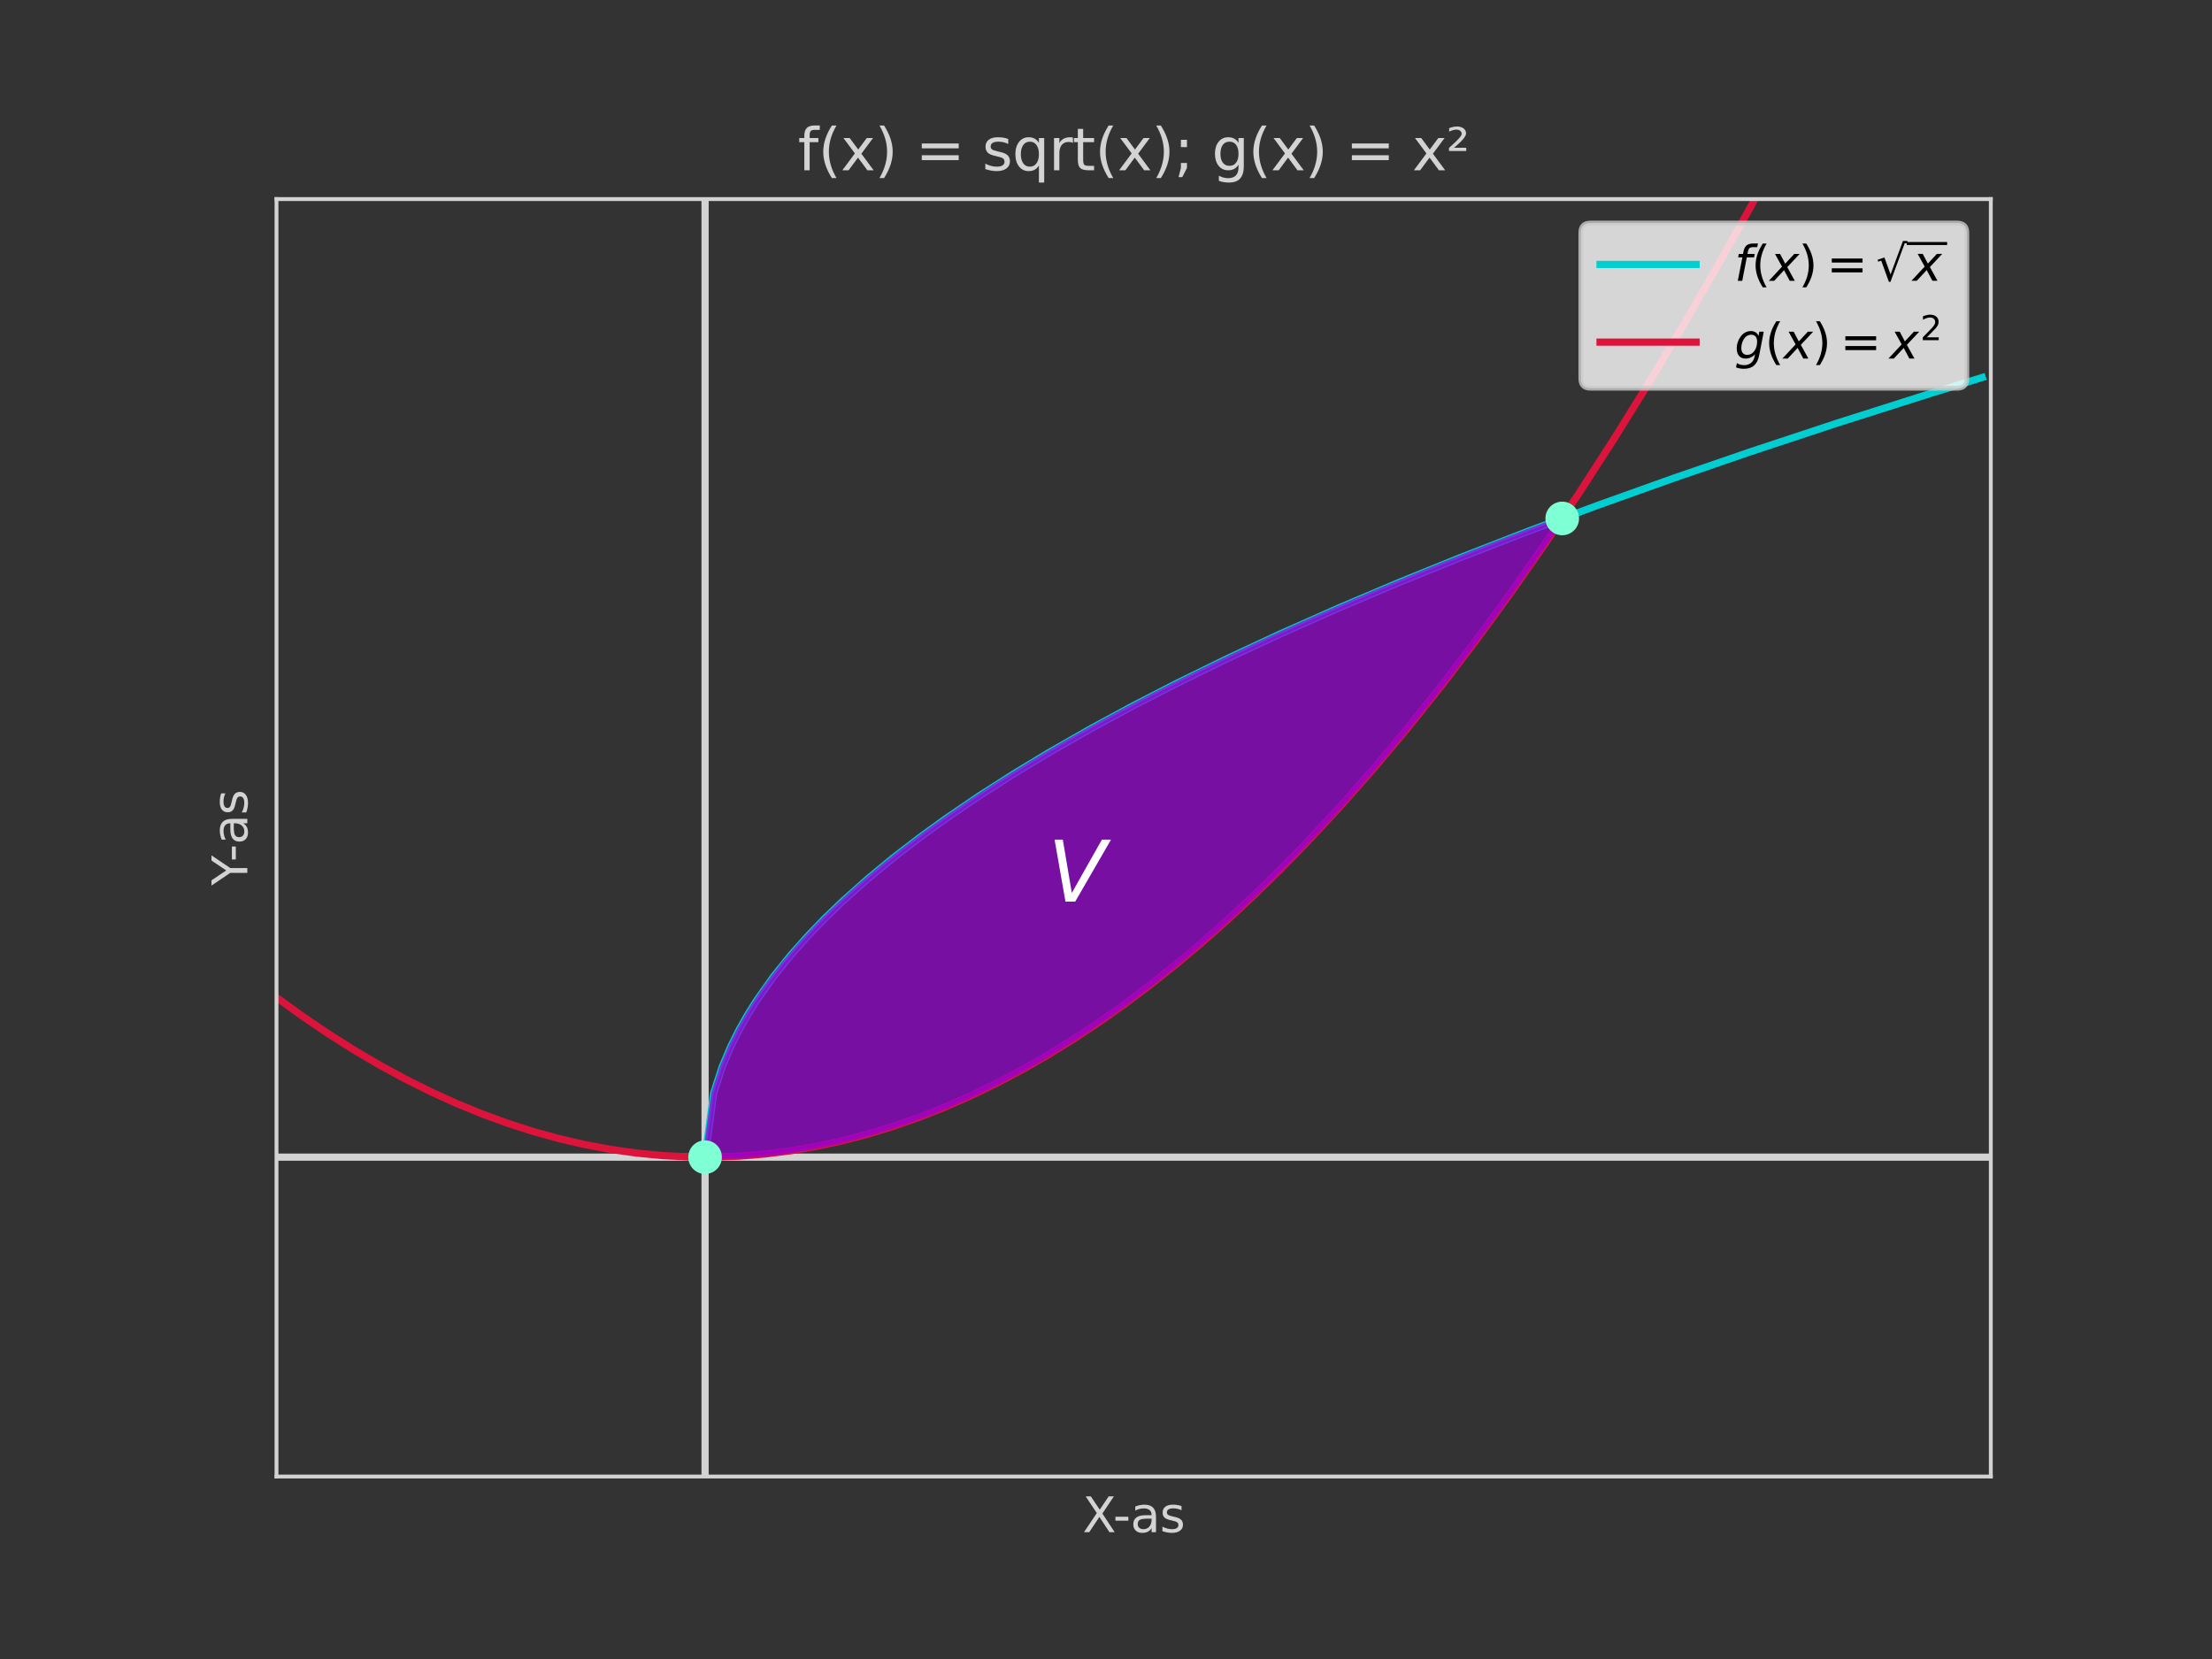 <?xml version="1.0" encoding="utf-8" standalone="no"?>
<!DOCTYPE svg PUBLIC "-//W3C//DTD SVG 1.1//EN"
  "http://www.w3.org/Graphics/SVG/1.1/DTD/svg11.dtd">
<svg xmlns:xlink="http://www.w3.org/1999/xlink" width="460.8pt" height="345.6pt" viewBox="0 0 460.8 345.6" xmlns="http://www.w3.org/2000/svg" version="1.1">
 <rect x="0" y="0" width="460.8" height="345.6" fill="#333333" stroke="none"/>
 <defs>
  <style type="text/css">*{stroke-linejoin: round; stroke-linecap: butt}</style>
 </defs>
 <g id="figure_1">
  <g id="patch_1">
   <path d="M 0 345.6 
L 460.8 345.6 
L 460.8 0 
L 0 0 
L 0 345.6 
z
" style="fill: none"/>
  </g>
  <g id="axes_1">
   <g id="patch_2">
    <path d="M 57.6 307.584 
L 414.72 307.584 
L 414.72 41.472 
L 57.6 41.472 
z
" style="fill: none"/>
   </g>
   <g id="LineCollection_1">
    <path d="M 57.6 241.056 
L 414.72 241.056 
" clip-path="url(#pbd8a711f98)" style="fill: none; stroke: #d3d3d3; stroke-width: 1.5"/>
   </g>
   <g id="LineCollection_2">
    <path d="M 146.88 307.584 
L 146.88 41.472 
" clip-path="url(#pbd8a711f98)" style="fill: none; stroke: #d3d3d3; stroke-width: 1.5"/>
   </g>
   <g id="matplotlib.axis_1">
    <g id="text_1">
     <!-- X-as -->
     <g style="fill: #d3d3d3" transform="translate(225.512 319.182) scale(0.1 -0.1)">
      <defs>
       <path id="DejaVuSans-58" d="M 403 4666 
L 1081 4666 
L 2241 2931 
L 3406 4666 
L 4084 4666 
L 2584 2425 
L 4184 0 
L 3506 0 
L 2194 1984 
L 872 0 
L 191 0 
L 1856 2491 
L 403 4666 
z
" transform="scale(0.016)"/>
       <path id="DejaVuSans-2d" d="M 313 2009 
L 1997 2009 
L 1997 1497 
L 313 1497 
L 313 2009 
z
" transform="scale(0.016)"/>
       <path id="DejaVuSans-61" d="M 2194 1759 
Q 1497 1759 1228 1600 
Q 959 1441 959 1056 
Q 959 750 1161 570 
Q 1363 391 1709 391 
Q 2188 391 2477 730 
Q 2766 1069 2766 1631 
L 2766 1759 
L 2194 1759 
z
M 3341 1997 
L 3341 0 
L 2766 0 
L 2766 531 
Q 2569 213 2275 61 
Q 1981 -91 1556 -91 
Q 1019 -91 701 211 
Q 384 513 384 1019 
Q 384 1609 779 1909 
Q 1175 2209 1959 2209 
L 2766 2209 
L 2766 2266 
Q 2766 2663 2505 2880 
Q 2244 3097 1772 3097 
Q 1472 3097 1187 3025 
Q 903 2953 641 2809 
L 641 3341 
Q 956 3463 1253 3523 
Q 1550 3584 1831 3584 
Q 2591 3584 2966 3190 
Q 3341 2797 3341 1997 
z
" transform="scale(0.016)"/>
       <path id="DejaVuSans-73" d="M 2834 3397 
L 2834 2853 
Q 2591 2978 2328 3040 
Q 2066 3103 1784 3103 
Q 1356 3103 1142 2972 
Q 928 2841 928 2578 
Q 928 2378 1081 2264 
Q 1234 2150 1697 2047 
L 1894 2003 
Q 2506 1872 2764 1633 
Q 3022 1394 3022 966 
Q 3022 478 2636 193 
Q 2250 -91 1575 -91 
Q 1294 -91 989 -36 
Q 684 19 347 128 
L 347 722 
Q 666 556 975 473 
Q 1284 391 1588 391 
Q 1994 391 2212 530 
Q 2431 669 2431 922 
Q 2431 1156 2273 1281 
Q 2116 1406 1581 1522 
L 1381 1569 
Q 847 1681 609 1914 
Q 372 2147 372 2553 
Q 372 3047 722 3315 
Q 1072 3584 1716 3584 
Q 2034 3584 2315 3537 
Q 2597 3491 2834 3397 
z
" transform="scale(0.016)"/>
      </defs>
      <use xlink:href="#DejaVuSans-58"/>
      <use xlink:href="#DejaVuSans-2d" x="63.506"/>
      <use xlink:href="#DejaVuSans-61" x="99.59"/>
      <use xlink:href="#DejaVuSans-73" x="160.869"/>
     </g>
    </g>
   </g>
   <g id="matplotlib.axis_2">
    <g id="text_2">
     <!-- Y-as -->
     <g style="fill: #d3d3d3" transform="translate(51.52 184.461) rotate(-90) scale(0.1 -0.1)">
      <defs>
       <path id="DejaVuSans-59" d="M -13 4666 
L 666 4666 
L 1959 2747 
L 3244 4666 
L 3922 4666 
L 2272 2222 
L 2272 0 
L 1638 0 
L 1638 2222 
L -13 4666 
z
" transform="scale(0.016)"/>
      </defs>
      <use xlink:href="#DejaVuSans-59"/>
      <use xlink:href="#DejaVuSans-2d" x="49.209"/>
      <use xlink:href="#DejaVuSans-61" x="85.293"/>
      <use xlink:href="#DejaVuSans-73" x="146.572"/>
     </g>
    </g>
   </g>
   <g id="line2d_1">
    <path d="M 146.88 241.056 
L 148.666 227.75 
L 150.451 222.239 
L 152.237 218.01 
L 154.022 214.445 
L 155.808 211.304 
L 157.594 208.464 
L 161.165 203.422 
L 164.736 198.98 
L 168.307 194.964 
L 171.878 191.271 
L 175.45 187.834 
L 180.806 183.058 
L 186.163 178.647 
L 191.52 174.528 
L 196.877 170.649 
L 204.019 165.788 
L 211.162 161.222 
L 218.304 156.904 
L 227.232 151.799 
L 236.16 146.971 
L 245.088 142.379 
L 255.802 137.136 
L 266.515 132.145 
L 279.014 126.597 
L 291.514 121.306 
L 304.013 116.238 
L 318.298 110.688 
L 332.582 105.365 
L 348.653 99.616 
L 364.723 94.091 
L 382.579 88.186 
L 402.221 81.944 
L 412.934 78.64 
L 412.934 78.64 
" clip-path="url(#pbd8a711f98)" style="fill: none; stroke: #00ced1; stroke-width: 1.5; stroke-linecap: square"/>
   </g>
   <g id="line2d_2">
    <path d="M 57.6 207.792 
L 62.957 211.664 
L 68.314 215.296 
L 73.67 218.689 
L 79.027 221.843 
L 84.384 224.757 
L 89.741 227.431 
L 95.098 229.866 
L 100.454 232.061 
L 105.811 234.017 
L 111.168 235.734 
L 116.525 237.211 
L 121.882 238.448 
L 127.238 239.446 
L 132.595 240.204 
L 137.952 240.723 
L 143.309 241.003 
L 148.666 241.043 
L 154.022 240.843 
L 159.379 240.404 
L 164.736 239.725 
L 170.093 238.807 
L 175.45 237.65 
L 180.806 236.253 
L 186.163 234.616 
L 191.52 232.74 
L 196.877 230.624 
L 202.234 228.269 
L 207.59 225.675 
L 212.947 222.841 
L 218.304 219.767 
L 223.661 216.454 
L 229.018 212.901 
L 234.374 209.109 
L 239.731 205.078 
L 245.088 200.807 
L 250.445 196.296 
L 255.802 191.546 
L 261.158 186.556 
L 266.515 181.327 
L 271.872 175.859 
L 279.014 168.195 
L 286.157 160.105 
L 293.299 151.589 
L 300.442 142.648 
L 307.584 133.281 
L 314.726 123.488 
L 321.869 113.269 
L 329.011 102.625 
L 336.154 91.554 
L 343.296 80.058 
L 350.438 68.136 
L 357.581 55.789 
L 364.723 43.015 
L 371.866 29.816 
L 379.008 16.191 
L 386.15 2.141 
L 387.717 -1 
L 387.717 -1 
" clip-path="url(#pbd8a711f98)" style="fill: none; stroke: #dc143c; stroke-width: 1.5; stroke-linecap: square"/>
   </g>
   <g id="patch_3">
    <path d="M 57.6 307.584 
L 57.6 41.472 
" style="fill: none; stroke: #d3d3d3; stroke-width: 0.8; stroke-linejoin: miter; stroke-linecap: square"/>
   </g>
   <g id="patch_4">
    <path d="M 414.72 307.584 
L 414.72 41.472 
" style="fill: none; stroke: #d3d3d3; stroke-width: 0.8; stroke-linejoin: miter; stroke-linecap: square"/>
   </g>
   <g id="patch_5">
    <path d="M 57.6 307.584 
L 414.72 307.584 
" style="fill: none; stroke: #d3d3d3; stroke-width: 0.8; stroke-linejoin: miter; stroke-linecap: square"/>
   </g>
   <g id="patch_6">
    <path d="M 57.6 41.472 
L 414.72 41.472 
" style="fill: none; stroke: #d3d3d3; stroke-width: 0.8; stroke-linejoin: miter; stroke-linecap: square"/>
   </g>
   <g id="PolyCollection_1">
    <defs>
     <path id="m993c34182e" d="M 146.88 -104.544 
L 146.88 -104.544 
L 148.666 -117.85 
L 150.451 -123.361 
L 152.237 -127.59 
L 154.022 -131.155 
L 155.808 -134.296 
L 157.594 -137.136 
L 159.379 -139.747 
L 161.165 -142.178 
L 162.95 -144.461 
L 164.736 -146.62 
L 166.522 -148.674 
L 168.307 -150.636 
L 170.093 -152.518 
L 171.878 -154.329 
L 173.664 -156.076 
L 175.45 -157.766 
L 177.235 -159.404 
L 179.021 -160.995 
L 180.806 -162.542 
L 182.592 -164.048 
L 184.378 -165.518 
L 186.163 -166.953 
L 187.949 -168.355 
L 189.734 -169.728 
L 191.52 -171.072 
L 193.306 -172.39 
L 195.091 -173.682 
L 196.877 -174.951 
L 198.662 -176.197 
L 200.448 -177.422 
L 202.234 -178.626 
L 204.019 -179.812 
L 205.805 -180.979 
L 207.59 -182.128 
L 209.376 -183.261 
L 211.162 -184.378 
L 212.947 -185.479 
L 214.733 -186.565 
L 216.518 -187.637 
L 218.304 -188.696 
L 220.09 -189.741 
L 221.875 -190.774 
L 223.661 -191.795 
L 225.446 -192.803 
L 227.232 -193.801 
L 229.018 -194.787 
L 230.803 -195.763 
L 232.589 -196.728 
L 234.374 -197.683 
L 236.16 -198.629 
L 237.946 -199.565 
L 239.731 -200.492 
L 241.517 -201.41 
L 243.302 -202.32 
L 245.088 -203.221 
L 246.874 -204.114 
L 248.659 -204.999 
L 250.445 -205.876 
L 252.23 -206.746 
L 254.016 -207.609 
L 255.802 -208.464 
L 257.587 -209.312 
L 259.373 -210.154 
L 261.158 -210.989 
L 262.944 -211.817 
L 264.73 -212.639 
L 266.515 -213.455 
L 268.301 -214.265 
L 270.086 -215.069 
L 271.872 -215.867 
L 273.658 -216.659 
L 275.443 -217.446 
L 277.229 -218.227 
L 279.014 -219.003 
L 280.8 -219.774 
L 282.586 -220.54 
L 284.371 -221.3 
L 286.157 -222.056 
L 287.942 -222.807 
L 289.728 -223.553 
L 291.514 -224.294 
L 293.299 -225.031 
L 295.085 -225.764 
L 296.87 -226.492 
L 298.656 -227.216 
L 300.442 -227.935 
L 302.227 -228.65 
L 304.013 -229.362 
L 305.798 -230.069 
L 307.584 -230.772 
L 309.37 -231.471 
L 311.155 -232.167 
L 312.941 -232.859 
L 314.726 -233.547 
L 316.512 -234.231 
L 318.298 -234.912 
L 320.083 -235.589 
L 321.869 -236.263 
L 323.654 -236.933 
L 323.654 -234.952 
L 323.654 -234.952 
L 321.869 -232.331 
L 320.083 -229.736 
L 318.298 -227.168 
L 316.512 -224.627 
L 314.726 -222.112 
L 312.941 -219.624 
L 311.155 -217.163 
L 309.37 -214.728 
L 307.584 -212.319 
L 305.798 -209.938 
L 304.013 -207.583 
L 302.227 -205.254 
L 300.442 -202.952 
L 298.656 -200.677 
L 296.87 -198.428 
L 295.085 -196.206 
L 293.299 -194.011 
L 291.514 -191.842 
L 289.728 -189.7 
L 287.942 -187.584 
L 286.157 -185.495 
L 284.371 -183.433 
L 282.586 -181.397 
L 280.8 -179.388 
L 279.014 -177.405 
L 277.229 -175.45 
L 275.443 -173.52 
L 273.658 -171.618 
L 271.872 -169.741 
L 270.086 -167.892 
L 268.301 -166.069 
L 266.515 -164.273 
L 264.73 -162.503 
L 262.944 -160.76 
L 261.158 -159.044 
L 259.373 -157.354 
L 257.587 -155.691 
L 255.802 -154.054 
L 254.016 -152.444 
L 252.23 -150.861 
L 250.445 -149.304 
L 248.659 -147.774 
L 246.874 -146.27 
L 245.088 -144.793 
L 243.302 -143.343 
L 241.517 -141.919 
L 239.731 -140.522 
L 237.946 -139.152 
L 236.16 -137.808 
L 234.374 -136.491 
L 232.589 -135.2 
L 230.803 -133.936 
L 229.018 -132.699 
L 227.232 -131.488 
L 225.446 -130.304 
L 223.661 -129.146 
L 221.875 -128.015 
L 220.09 -126.911 
L 218.304 -125.833 
L 216.518 -124.782 
L 214.733 -123.757 
L 212.947 -122.759 
L 211.162 -121.788 
L 209.376 -120.843 
L 207.59 -119.925 
L 205.805 -119.034 
L 204.019 -118.169 
L 202.234 -117.331 
L 200.448 -116.519 
L 198.662 -115.734 
L 196.877 -114.976 
L 195.091 -114.244 
L 193.306 -113.539 
L 191.52 -112.86 
L 189.734 -112.208 
L 187.949 -111.583 
L 186.163 -110.984 
L 184.378 -110.412 
L 182.592 -109.866 
L 180.806 -109.347 
L 179.021 -108.855 
L 177.235 -108.389 
L 175.45 -107.95 
L 173.664 -107.538 
L 171.878 -107.152 
L 170.093 -106.793 
L 168.307 -106.46 
L 166.522 -106.154 
L 164.736 -105.875 
L 162.95 -105.622 
L 161.165 -105.396 
L 159.379 -105.196 
L 157.594 -105.023 
L 155.808 -104.877 
L 154.022 -104.757 
L 152.237 -104.664 
L 150.451 -104.597 
L 148.666 -104.557 
L 146.88 -104.544 
z
" style="stroke: #9400d3; stroke-opacity: 0.7"/>
    </defs>
    <g clip-path="url(#pbd8a711f98)">
     <use xlink:href="#m993c34182e" x="0" y="345.6" style="fill: #9400d3; fill-opacity: 0.7; stroke: #9400d3; stroke-opacity: 0.7"/>
    </g>
   </g>
   <g id="text_3">
    <!-- $V$ -->
    <g style="fill: #ffffff" transform="translate(218.304 187.834) scale(0.173 -0.173)">
     <defs>
      <path id="DejaVuSans-Oblique-56" d="M 1319 0 
L 500 4666 
L 1119 4666 
L 1797 653 
L 4063 4666 
L 4750 4666 
L 2053 0 
L 1319 0 
z
" transform="scale(0.016)"/>
     </defs>
     <use xlink:href="#DejaVuSans-Oblique-56" transform="translate(0 0.094)"/>
    </g>
   </g>
   <g id="text_4">
    <!-- f(x) = sqrt(x); g(x) = x² -->
    <g style="fill: #d3d3d3" transform="translate(166.218 35.472) scale(0.12 -0.12)">
     <defs>
      <path id="DejaVuSans-66" d="M 2375 4863 
L 2375 4384 
L 1825 4384 
Q 1516 4384 1395 4259 
Q 1275 4134 1275 3809 
L 1275 3500 
L 2222 3500 
L 2222 3053 
L 1275 3053 
L 1275 0 
L 697 0 
L 697 3053 
L 147 3053 
L 147 3500 
L 697 3500 
L 697 3744 
Q 697 4328 969 4595 
Q 1241 4863 1831 4863 
L 2375 4863 
z
" transform="scale(0.016)"/>
      <path id="DejaVuSans-28" d="M 1984 4856 
Q 1566 4138 1362 3434 
Q 1159 2731 1159 2009 
Q 1159 1288 1364 580 
Q 1569 -128 1984 -844 
L 1484 -844 
Q 1016 -109 783 600 
Q 550 1309 550 2009 
Q 550 2706 781 3412 
Q 1013 4119 1484 4856 
L 1984 4856 
z
" transform="scale(0.016)"/>
      <path id="DejaVuSans-78" d="M 3513 3500 
L 2247 1797 
L 3578 0 
L 2900 0 
L 1881 1375 
L 863 0 
L 184 0 
L 1544 1831 
L 300 3500 
L 978 3500 
L 1906 2253 
L 2834 3500 
L 3513 3500 
z
" transform="scale(0.016)"/>
      <path id="DejaVuSans-29" d="M 513 4856 
L 1013 4856 
Q 1481 4119 1714 3412 
Q 1947 2706 1947 2009 
Q 1947 1309 1714 600 
Q 1481 -109 1013 -844 
L 513 -844 
Q 928 -128 1133 580 
Q 1338 1288 1338 2009 
Q 1338 2731 1133 3434 
Q 928 4138 513 4856 
z
" transform="scale(0.016)"/>
      <path id="DejaVuSans-20" transform="scale(0.016)"/>
      <path id="DejaVuSans-3d" d="M 678 2906 
L 4684 2906 
L 4684 2381 
L 678 2381 
L 678 2906 
z
M 678 1631 
L 4684 1631 
L 4684 1100 
L 678 1100 
L 678 1631 
z
" transform="scale(0.016)"/>
      <path id="DejaVuSans-71" d="M 947 1747 
Q 947 1113 1208 752 
Q 1469 391 1925 391 
Q 2381 391 2643 752 
Q 2906 1113 2906 1747 
Q 2906 2381 2643 2742 
Q 2381 3103 1925 3103 
Q 1469 3103 1208 2742 
Q 947 2381 947 1747 
z
M 2906 525 
Q 2725 213 2448 61 
Q 2172 -91 1784 -91 
Q 1150 -91 751 415 
Q 353 922 353 1747 
Q 353 2572 751 3078 
Q 1150 3584 1784 3584 
Q 2172 3584 2448 3432 
Q 2725 3281 2906 2969 
L 2906 3500 
L 3481 3500 
L 3481 -1331 
L 2906 -1331 
L 2906 525 
z
" transform="scale(0.016)"/>
      <path id="DejaVuSans-72" d="M 2631 2963 
Q 2534 3019 2420 3045 
Q 2306 3072 2169 3072 
Q 1681 3072 1420 2755 
Q 1159 2438 1159 1844 
L 1159 0 
L 581 0 
L 581 3500 
L 1159 3500 
L 1159 2956 
Q 1341 3275 1631 3429 
Q 1922 3584 2338 3584 
Q 2397 3584 2469 3576 
Q 2541 3569 2628 3553 
L 2631 2963 
z
" transform="scale(0.016)"/>
      <path id="DejaVuSans-74" d="M 1172 4494 
L 1172 3500 
L 2356 3500 
L 2356 3053 
L 1172 3053 
L 1172 1153 
Q 1172 725 1289 603 
Q 1406 481 1766 481 
L 2356 481 
L 2356 0 
L 1766 0 
Q 1100 0 847 248 
Q 594 497 594 1153 
L 594 3053 
L 172 3053 
L 172 3500 
L 594 3500 
L 594 4494 
L 1172 4494 
z
" transform="scale(0.016)"/>
      <path id="DejaVuSans-3b" d="M 750 3309 
L 1409 3309 
L 1409 2516 
L 750 2516 
L 750 3309 
z
M 750 794 
L 1409 794 
L 1409 256 
L 897 -744 
L 494 -744 
L 750 256 
L 750 794 
z
" transform="scale(0.016)"/>
      <path id="DejaVuSans-67" d="M 2906 1791 
Q 2906 2416 2648 2759 
Q 2391 3103 1925 3103 
Q 1463 3103 1205 2759 
Q 947 2416 947 1791 
Q 947 1169 1205 825 
Q 1463 481 1925 481 
Q 2391 481 2648 825 
Q 2906 1169 2906 1791 
z
M 3481 434 
Q 3481 -459 3084 -895 
Q 2688 -1331 1869 -1331 
Q 1566 -1331 1297 -1286 
Q 1028 -1241 775 -1147 
L 775 -588 
Q 1028 -725 1275 -790 
Q 1522 -856 1778 -856 
Q 2344 -856 2625 -561 
Q 2906 -266 2906 331 
L 2906 616 
Q 2728 306 2450 153 
Q 2172 0 1784 0 
Q 1141 0 747 490 
Q 353 981 353 1791 
Q 353 2603 747 3093 
Q 1141 3584 1784 3584 
Q 2172 3584 2450 3431 
Q 2728 3278 2906 2969 
L 2906 3500 
L 3481 3500 
L 3481 434 
z
" transform="scale(0.016)"/>
      <path id="DejaVuSans-b2" d="M 838 2444 
L 2163 2444 
L 2163 2088 
L 294 2088 
L 294 2431 
Q 400 2528 597 2703 
Q 1672 3656 1672 3950 
Q 1672 4156 1509 4282 
Q 1347 4409 1081 4409 
Q 919 4409 728 4354 
Q 538 4300 313 4191 
L 313 4575 
Q 553 4663 761 4706 
Q 969 4750 1147 4750 
Q 1600 4750 1872 4544 
Q 2144 4338 2144 4000 
Q 2144 3566 1109 2678 
Q 934 2528 838 2444 
z
" transform="scale(0.016)"/>
     </defs>
     <use xlink:href="#DejaVuSans-66"/>
     <use xlink:href="#DejaVuSans-28" x="35.205"/>
     <use xlink:href="#DejaVuSans-78" x="74.219"/>
     <use xlink:href="#DejaVuSans-29" x="133.398"/>
     <use xlink:href="#DejaVuSans-20" x="172.412"/>
     <use xlink:href="#DejaVuSans-3d" x="204.199"/>
     <use xlink:href="#DejaVuSans-20" x="287.988"/>
     <use xlink:href="#DejaVuSans-73" x="319.775"/>
     <use xlink:href="#DejaVuSans-71" x="371.875"/>
     <use xlink:href="#DejaVuSans-72" x="435.352"/>
     <use xlink:href="#DejaVuSans-74" x="476.465"/>
     <use xlink:href="#DejaVuSans-28" x="515.674"/>
     <use xlink:href="#DejaVuSans-78" x="554.688"/>
     <use xlink:href="#DejaVuSans-29" x="613.867"/>
     <use xlink:href="#DejaVuSans-3b" x="652.881"/>
     <use xlink:href="#DejaVuSans-20" x="686.572"/>
     <use xlink:href="#DejaVuSans-67" x="718.359"/>
     <use xlink:href="#DejaVuSans-28" x="781.836"/>
     <use xlink:href="#DejaVuSans-78" x="820.85"/>
     <use xlink:href="#DejaVuSans-29" x="880.029"/>
     <use xlink:href="#DejaVuSans-20" x="919.043"/>
     <use xlink:href="#DejaVuSans-3d" x="950.83"/>
     <use xlink:href="#DejaVuSans-20" x="1034.619"/>
     <use xlink:href="#DejaVuSans-78" x="1066.406"/>
     <use xlink:href="#DejaVuSans-b2" x="1125.586"/>
    </g>
   </g>
   <g id="PathCollection_1">
    <defs>
     <path id="mead59da6ca" d="M 0 3 
C 0.796 3 1.559 2.684 2.121 2.121 
C 2.684 1.559 3 0.796 3 0 
C 3 -0.796 2.684 -1.559 2.121 -2.121 
C 1.559 -2.684 0.796 -3 0 -3 
C -0.796 -3 -1.559 -2.684 -2.121 -2.121 
C -2.684 -1.559 -3 -0.796 -3 0 
C -3 0.796 -2.684 1.559 -2.121 2.121 
C -1.559 2.684 -0.796 3 0 3 
z
" style="stroke: #7fffd4"/>
    </defs>
    <g clip-path="url(#pbd8a711f98)">
     <use xlink:href="#mead59da6ca" x="146.88" y="241.056" style="fill: #7fffd4; stroke: #7fffd4"/>
     <use xlink:href="#mead59da6ca" x="325.44" y="108" style="fill: #7fffd4; stroke: #7fffd4"/>
    </g>
   </g>
   <g id="legend_1">
    <g id="patch_7">
     <path d="M 331.32 80.872 
L 407.72 80.872 
Q 409.72 80.872 409.72 78.872 
L 409.72 48.472 
Q 409.72 46.472 407.72 46.472 
L 331.32 46.472 
Q 329.32 46.472 329.32 48.472 
L 329.32 78.872 
Q 329.32 80.872 331.32 80.872 
z
" style="fill: #ffffff; opacity: 0.8; stroke: #cccccc; stroke-linejoin: miter"/>
    </g>
    <g id="line2d_3">
     <path d="M 333.32 55.092 
L 343.32 55.092 
L 353.32 55.092 
" style="fill: none; stroke: #00ced1; stroke-width: 1.5; stroke-linecap: square"/>
    </g>
    <g id="text_5">
     <!-- $f(x) = \sqrt{x}$ -->
     <g transform="translate(361.32 58.592) scale(0.1 -0.1)">
      <defs>
       <path id="DejaVuSans-Oblique-66" d="M 3059 4863 
L 2969 4384 
L 2419 4384 
Q 2106 4384 1964 4261 
Q 1822 4138 1753 3809 
L 1691 3500 
L 2638 3500 
L 2553 3053 
L 1606 3053 
L 1013 0 
L 434 0 
L 1031 3053 
L 481 3053 
L 563 3500 
L 1113 3500 
L 1159 3744 
Q 1278 4363 1576 4613 
Q 1875 4863 2516 4863 
L 3059 4863 
z
" transform="scale(0.016)"/>
       <path id="DejaVuSans-Oblique-78" d="M 3841 3500 
L 2234 1784 
L 3219 0 
L 2559 0 
L 1819 1388 
L 531 0 
L -166 0 
L 1556 1844 
L 641 3500 
L 1300 3500 
L 1972 2234 
L 3144 3500 
L 3841 3500 
z
" transform="scale(0.016)"/>
       <path id="DejaVuSans-221a" d="M 3488 5191 
L 4078 5191 
L 4078 4891 
L 3719 4891 
L 1863 -128 
L 1656 -128 
L 659 2631 
L 269 2491 
L 191 2741 
L 1075 3047 
L 1875 831 
L 3488 5191 
z
" transform="scale(0.016)"/>
      </defs>
      <use xlink:href="#DejaVuSans-Oblique-66" transform="translate(0 0.891)"/>
      <use xlink:href="#DejaVuSans-28" transform="translate(35.205 0.891)"/>
      <use xlink:href="#DejaVuSans-Oblique-78" transform="translate(74.219 0.891)"/>
      <use xlink:href="#DejaVuSans-29" transform="translate(133.398 0.891)"/>
      <use xlink:href="#DejaVuSans-3d" transform="translate(191.895 0.891)"/>
      <use xlink:href="#DejaVuSans-221a" transform="translate(295.166 0.891)"/>
      <use xlink:href="#DejaVuSans-Oblique-78" transform="translate(371.387 1.062)"/>
      <path d="M 358.887 75.5 
L 358.887 81.75 
L 443.066 81.75 
L 443.066 75.5 
L 358.887 75.5 
z
"/>
     </g>
    </g>
    <g id="line2d_4">
     <path d="M 333.32 71.272 
L 343.32 71.272 
L 353.32 71.272 
" style="fill: none; stroke: #dc143c; stroke-width: 1.5; stroke-linecap: square"/>
    </g>
    <g id="text_6">
     <!-- $g(x) = x^{2}$ -->
     <g transform="translate(361.32 74.772) scale(0.1 -0.1)">
      <defs>
       <path id="DejaVuSans-Oblique-67" d="M 3816 3500 
L 3219 434 
Q 3047 -456 2561 -893 
Q 2075 -1331 1253 -1331 
Q 950 -1331 690 -1286 
Q 431 -1241 206 -1147 
L 313 -588 
Q 525 -725 762 -790 
Q 1000 -856 1269 -856 
Q 1816 -856 2167 -557 
Q 2519 -259 2631 300 
L 2681 563 
Q 2441 288 2122 144 
Q 1803 0 1434 0 
Q 903 0 598 351 
Q 294 703 294 1319 
Q 294 1803 478 2267 
Q 663 2731 997 3091 
Q 1219 3328 1514 3456 
Q 1809 3584 2131 3584 
Q 2484 3584 2746 3420 
Q 3009 3256 3138 2956 
L 3238 3500 
L 3816 3500 
z
M 2950 2216 
Q 2950 2641 2750 2872 
Q 2550 3103 2181 3103 
Q 1953 3103 1747 3012 
Q 1541 2922 1394 2759 
Q 1156 2491 1023 2127 
Q 891 1763 891 1375 
Q 891 944 1092 712 
Q 1294 481 1672 481 
Q 2219 481 2584 976 
Q 2950 1472 2950 2216 
z
" transform="scale(0.016)"/>
       <path id="DejaVuSans-32" d="M 1228 531 
L 3431 531 
L 3431 0 
L 469 0 
L 469 531 
Q 828 903 1448 1529 
Q 2069 2156 2228 2338 
Q 2531 2678 2651 2914 
Q 2772 3150 2772 3378 
Q 2772 3750 2511 3984 
Q 2250 4219 1831 4219 
Q 1534 4219 1204 4116 
Q 875 4013 500 3803 
L 500 4441 
Q 881 4594 1212 4672 
Q 1544 4750 1819 4750 
Q 2544 4750 2975 4387 
Q 3406 4025 3406 3419 
Q 3406 3131 3298 2873 
Q 3191 2616 2906 2266 
Q 2828 2175 2409 1742 
Q 1991 1309 1228 531 
z
" transform="scale(0.016)"/>
      </defs>
      <use xlink:href="#DejaVuSans-Oblique-67" transform="translate(0 0.766)"/>
      <use xlink:href="#DejaVuSans-28" transform="translate(63.477 0.766)"/>
      <use xlink:href="#DejaVuSans-Oblique-78" transform="translate(102.49 0.766)"/>
      <use xlink:href="#DejaVuSans-29" transform="translate(161.67 0.766)"/>
      <use xlink:href="#DejaVuSans-3d" transform="translate(220.166 0.766)"/>
      <use xlink:href="#DejaVuSans-Oblique-78" transform="translate(323.438 0.766)"/>
      <use xlink:href="#DejaVuSans-32" transform="translate(387.083 39.047) scale(0.7)"/>
     </g>
    </g>
   </g>
  </g>
 </g>
 <defs>
  <clipPath id="pbd8a711f98">
   <rect x="57.6" y="41.472" width="357.12" height="266.112"/>
  </clipPath>
 </defs>
</svg>
